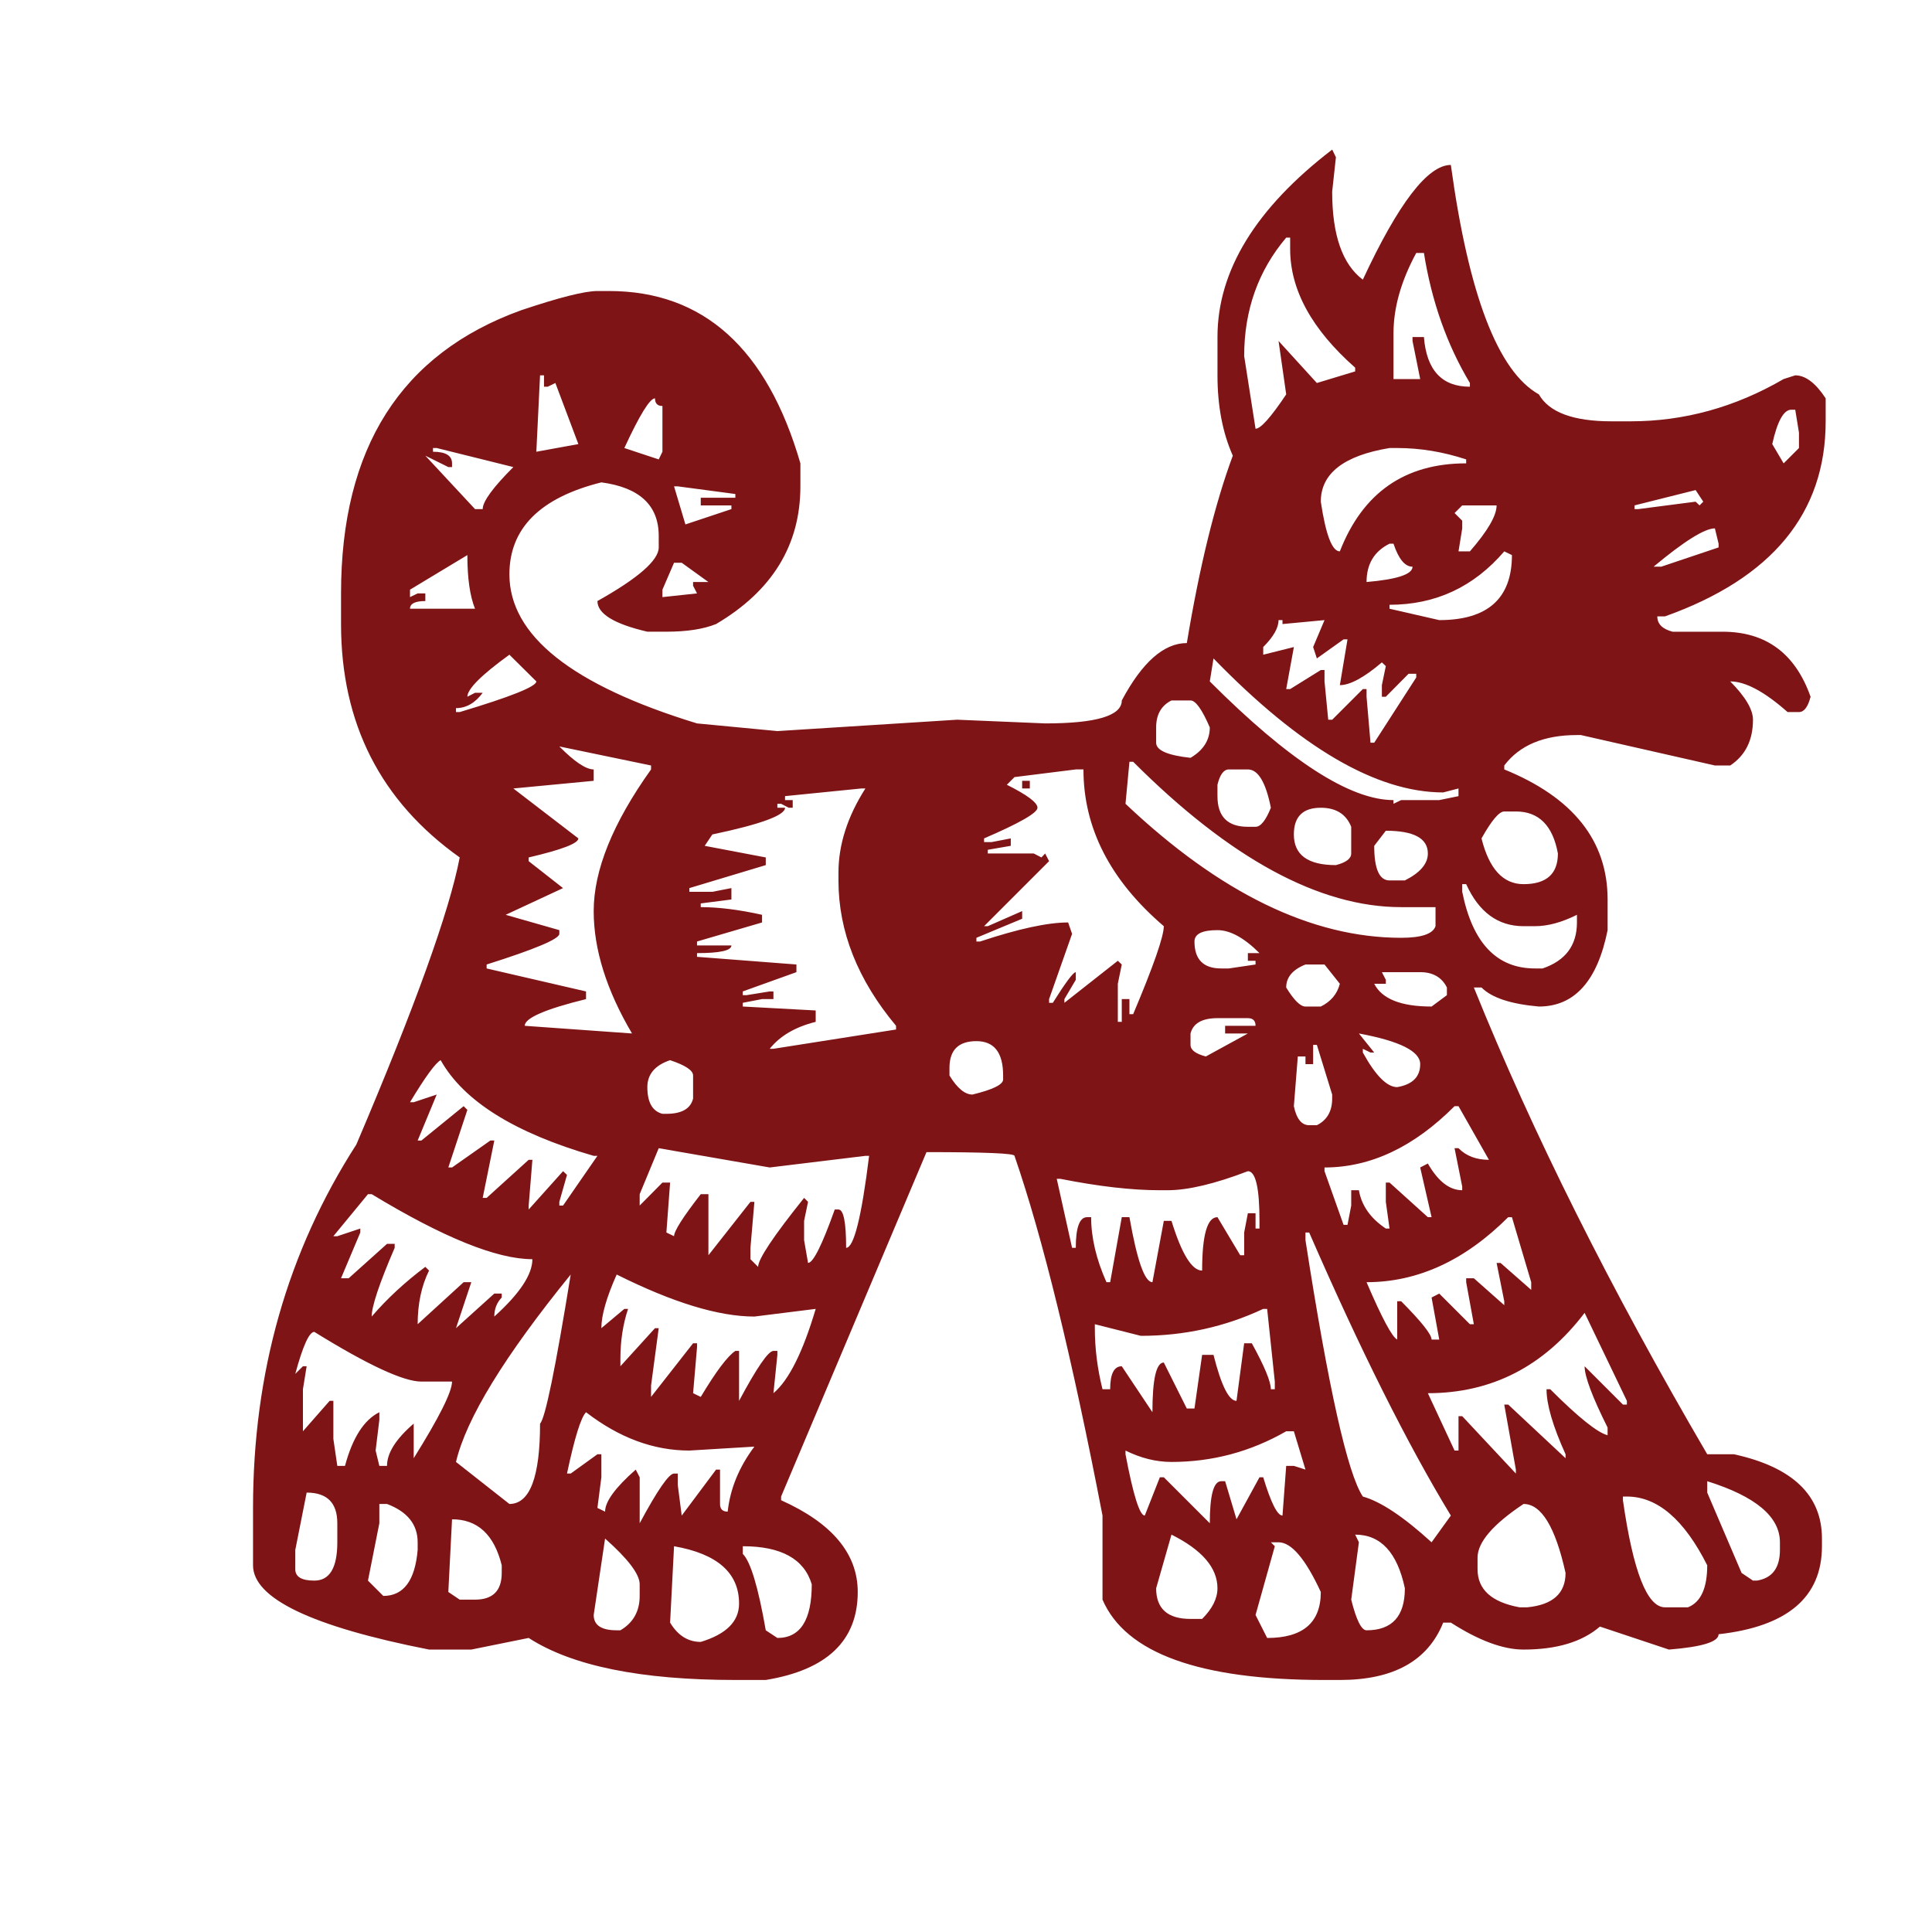<?xml version="1.0" encoding="utf-8"?>
<!-- Generator: Adobe Illustrator 16.0.0, SVG Export Plug-In . SVG Version: 6.00 Build 0)  -->
<!DOCTYPE svg PUBLIC "-//W3C//DTD SVG 1.1//EN" "http://www.w3.org/Graphics/SVG/1.1/DTD/svg11.dtd">
<svg version="1.1" id="Layer_1" xmlns="http://www.w3.org/2000/svg" xmlns:xlink="http://www.w3.org/1999/xlink" x="0px" y="0px"
	 width="300px" height="300px" viewBox="0 0 300 300" enable-background="new 0 0 300 300" xml:space="preserve">
<g>
	<path fill-rule="evenodd" clip-rule="evenodd" fill="#7E1416" d="M206.859,29.759c0,6.731,1.588,11.287,4.76,13.667
		c5.529-11.876,10.086-17.814,13.668-17.814c2.764,20.194,7.32,32.07,13.666,35.627c1.588,2.789,5.35,4.183,11.287,4.183h2.957
		c8.318,0,16.238-2.188,23.764-6.563l1.803-0.577c1.588,0,3.162,1.19,4.725,3.57v3.57c0,14.256-8.318,24.353-24.953,30.291h-1.191
		c0,1.178,0.793,1.971,2.381,2.38h7.752c6.73,0,11.287,3.365,13.668,10.097c-0.408,1.587-1.01,2.38-1.803,2.38h-1.768
		c-3.582-3.174-6.551-4.76-8.906-4.76c2.355,2.38,3.533,4.363,3.533,5.95c0,3.173-1.178,5.541-3.533,7.104h-2.381l-20.807-4.725
		h-0.613c-5.145,0-8.906,1.575-11.287,4.725v0.612c10.697,4.352,16.047,11.083,16.047,20.194v4.76
		c-1.586,7.909-5.145,11.864-10.674,11.864c-4.375-0.386-7.344-1.371-8.906-2.958h-1.189c9.109,22.574,21.189,46.735,36.24,72.481
		h4.146c9.111,1.996,13.666,6.359,13.666,13.09v1.19c0,7.909-5.348,12.465-16.047,13.666c0,1.179-2.572,1.972-7.717,2.381
		l-10.709-3.57c-2.766,2.38-6.719,3.57-11.863,3.57c-3.174,0-6.936-1.395-11.287-4.184h-1.189c-2.381,5.938-7.73,8.907-16.047,8.907
		h-2.381c-19.4,0-30.892-4.159-34.474-12.477v-13.055c-4.735-24.568-9.291-43.188-13.667-55.857c0-0.384-4.555-0.576-13.666-0.576
		l-22.574,53.478v0.576c7.933,3.559,11.899,8.307,11.899,14.244c0,7.549-4.759,12.104-14.279,13.667h-4.724
		c-14.664,0-25.362-2.176-32.093-6.526l-8.907,1.803h-6.563c-18.222-3.582-27.333-7.946-27.333-13.09v-8.907
		c0-20.987,5.349-39.799,16.047-56.434c9.111-21.396,14.46-36.253,16.047-44.571c-12.285-8.727-18.428-20.807-18.428-36.24v-4.76
		c0-22.574,9.316-37.226,27.947-43.958c5.938-1.996,9.893-2.993,11.864-2.993h1.803c14.64,0,24.545,8.919,29.714,26.757v3.57
		c0,9.111-4.363,16.239-13.09,21.383c-1.971,0.794-4.543,1.19-7.716,1.19h-2.957c-5.169-1.202-7.753-2.789-7.753-4.76
		c6.346-3.558,9.52-6.334,9.52-8.33v-1.767c0-4.76-2.97-7.536-8.907-8.33c-9.52,2.38-14.28,7.14-14.28,14.28
		c0,9.496,9.712,17.213,29.137,23.15l12.477,1.19l27.911-1.767l13.667,0.576c7.934,0,11.9-1.189,11.9-3.57
		c3.173-5.938,6.539-8.906,10.098-8.906c1.971-11.876,4.351-21.576,7.139-29.101c-1.586-3.558-2.38-7.717-2.38-12.477v-5.95
		c0-10.289,5.938-19.989,17.813-29.101l0.577,1.19L206.859,29.759z M199.72,36.899c-4.351,5.145-6.526,11.274-6.526,18.391
		l1.767,11.287c0.793,0,2.38-1.779,4.76-5.337l-1.189-8.294l5.95,6.527l5.949-1.803v-0.577c-6.73-5.938-10.097-12.08-10.097-18.426
		v-1.767H199.72z M219.914,39.279c-2.357,4.351-3.533,8.51-3.533,12.477v7.104h4.146l-1.191-5.914v-0.613h1.768
		c0.408,5.145,2.789,7.717,7.141,7.717v-0.577c-3.559-5.938-5.938-12.669-7.141-20.194H219.914z M102.862,70.146v-7.104
		c-0.769,0-1.154-0.396-1.154-1.19c-0.793,0-2.38,2.572-4.76,7.717l5.337,1.767L102.862,70.146z M104.665,75.52l1.767,5.914
		l7.141-2.38v-0.577h-4.761v-1.19h5.373V76.71l-8.943-1.19H104.665z M84.472,60.05v-1.767h-0.613l-0.577,11.864l6.526-1.189
		l-3.57-9.484l-1.19,0.577H84.472z M79.712,72.526l-11.9-2.957h-0.577v0.577c1.971,0,2.957,0.602,2.957,1.803v0.577h-0.577
		l-3.57-1.767l7.717,8.294h1.19C74.952,77.875,76.538,75.7,79.712,72.526z M72.572,86.193l-8.907,5.373v1.154l1.189-0.577h1.19v1.19
		c-1.587,0-2.38,0.397-2.38,1.19h10.097C72.968,92.552,72.572,89.775,72.572,86.193z M74.952,107.577
		c-1.178,1.587-2.56,2.38-4.147,2.38v0.613h0.578c7.933-2.38,11.9-3.967,11.9-4.76l-4.184-4.147
		c-4.352,3.149-6.527,5.325-6.527,6.527l1.19-0.613H74.952z M101.095,118.864l-14.244-2.957c2.356,2.38,4.135,3.569,5.337,3.569
		v1.768l-12.477,1.189l10.097,7.753c0,0.77-2.573,1.756-7.717,2.957v0.577l5.337,4.184l-8.907,4.146l8.33,2.38v0.577
		c0,0.793-3.763,2.38-11.287,4.76v0.613l15.434,3.57v1.189c-6.347,1.563-9.52,2.945-9.52,4.146l16.66,1.19
		c-3.967-6.731-5.95-13.066-5.95-19.004c0-6.347,2.969-13.679,8.907-21.997V118.864z M102.862,91.566v1.154l5.373-0.577l-0.613-1.19
		v-0.577h2.38l-4.147-2.993h-1.19L102.862,91.566z M64.242,171.151l3.57-1.189l-2.958,7.139h0.578l6.563-5.336l0.577,0.577
		l-2.957,8.942h0.577l5.95-4.184h0.613l-1.803,8.908h0.613l6.527-5.914h0.577l-0.577,7.104v0.613l5.337-5.95l0.613,0.577
		l-1.19,4.183v0.577h0.577l5.337-7.718h-0.577c-12.284-3.557-20.206-8.51-23.764-14.856c-0.793,0.409-2.38,2.584-4.76,6.527H64.242z
		 M57.138,185.431l-5.373,6.527h0.613l3.57-1.19v0.613l-2.994,7.104h1.19l5.95-5.338h1.19v0.614c-2.38,5.528-3.57,9.087-3.57,10.673
		c2.38-2.764,5.156-5.337,8.33-7.717l0.577,0.577c-1.177,2.38-1.767,5.157-1.767,8.329l7.14-6.526h1.19l-2.38,7.141l5.95-5.373
		h1.154v0.612c-0.77,0.794-1.154,1.779-1.154,2.957c3.943-3.558,5.914-6.526,5.914-8.907c-5.529,0-13.847-3.365-24.953-10.097
		H57.138z M121.902,124.237h1.189v1.189h-0.613l-1.19-0.613h-0.577v0.613h1.19c0,1.178-3.762,2.561-11.287,4.147l-1.189,1.767
		l9.483,1.803v1.19l-11.864,3.57v0.576h3.57l2.958-0.576v1.767l-4.761,0.613v0.576c2.789,0,5.962,0.397,9.52,1.19v1.189
		l-10.097,2.958v0.612h5.337c0,0.794-1.779,1.19-5.337,1.19v0.576l15.434,1.19v1.189l-8.331,2.994v0.576h0.613l3.57-0.576h0.577
		v1.189h-1.767l-2.993,0.577v0.577l11.323,0.612v1.768c-3.173,0.793-5.554,2.188-7.14,4.183h0.577l19.04-2.993v-0.577
		c-5.962-7.14-8.942-14.664-8.942-22.573v-1.19c0-4.351,1.394-8.714,4.183-13.09h-0.613l-11.864,1.19V124.237z M99.329,187.198
		l3.534-3.57h1.19l-0.577,7.753l1.189,0.577c0-0.794,1.383-2.969,4.147-6.527h1.19v9.484l6.527-8.294h0.613l-0.613,7.141v1.766
		l1.19,1.19c0-1.202,2.38-4.772,7.14-10.709l0.613,0.612l-0.613,2.957v2.993l0.613,3.534c0.793,0,2.176-2.766,4.147-8.294h0.577
		c0.793,0,1.189,1.983,1.189,5.95c1.202,0,2.393-4.761,3.57-14.281h-0.577l-14.856,1.804l-17.237-2.993l-2.957,7.14V187.198z
		 M103.476,172.954c2.38,0,3.763-0.793,4.147-2.38v-3.57c0-0.793-1.19-1.587-3.57-2.38c-2.356,0.793-3.534,2.188-3.534,4.184
		c0,2.355,0.781,3.738,2.344,4.146H103.476z M227.053,80.856v1.19l-0.576,3.57h1.768c2.764-3.173,4.146-5.553,4.146-7.14h-5.338
		l-1.189,1.19L227.053,80.856z M227.666,71.336c-3.582-1.178-7.15-1.767-10.709-1.767h-1.191c-7.115,1.178-10.673,3.955-10.673,8.33
		c0.771,5.145,1.755,7.717,2.958,7.717c3.557-9.111,10.096-13.667,19.615-13.667V71.336z M215.766,84.426
		c-2.379,1.178-3.568,3.162-3.568,5.95c4.76-0.409,7.139-1.202,7.139-2.38c-1.178,0-2.162-1.19-2.955-3.57H215.766z M215.766,94.523
		l7.719,1.767c7.523,0,11.287-3.366,11.287-10.097l-1.191-0.577c-4.736,5.529-10.674,8.294-17.814,8.294V94.523z M208.627,99.283
		l-4.146,2.957l-0.577-1.767l1.767-4.183l-6.527,0.613v-0.613h-0.612c0,1.202-0.794,2.596-2.38,4.183v1.189l4.76-1.189L199.72,107
		h0.613l4.76-2.957h0.577v1.768l0.577,5.95h0.612l4.76-4.761h0.578v1.19l0.613,7.14h0.576l6.527-10.133v-0.577h-1.189l-3.535,3.57
		h-0.613v-1.803l0.613-2.957l-0.613-0.577c-2.764,2.355-4.939,3.534-6.525,3.534l1.189-7.104H208.627z M190.813,119.477
		c-0.793,0-1.382,0.794-1.767,2.381v1.767c0,3.173,1.575,4.76,4.724,4.76h1.19c0.793,0,1.587-0.985,2.38-2.957
		c-0.793-3.967-1.983-5.95-3.57-5.95H190.813z M167.049,119.477l-9.52,1.19l-1.189,1.19c3.173,1.586,4.76,2.776,4.76,3.569
		c0,0.794-2.765,2.38-8.294,4.76v0.577h1.154l2.993-0.577v1.154l-3.57,0.613v0.577h7.14l1.19,0.612l0.576-0.612l0.613,1.189
		l-10.097,10.098h0.577l5.337-2.345v1.19l-7.104,2.957v0.577h0.577c5.938-1.972,10.492-2.958,13.666-2.958l0.613,1.768l-3.57,10.133
		v0.577h0.577c1.995-3.174,3.186-4.761,3.569-4.761v1.19l-1.767,2.993v0.577l8.294-6.527l0.613,0.577l-0.613,2.993v5.914h0.613
		v-3.534h1.189v2.344h0.578c3.172-7.525,4.76-12.08,4.76-13.666c-8.318-7.116-12.477-15.23-12.477-24.342H167.049z M179.525,115.33
		c0,1.178,1.779,1.959,5.338,2.344c1.995-1.178,2.993-2.752,2.993-4.724c-1.202-2.789-2.2-4.184-2.993-4.184h-2.957
		c-1.586,0.794-2.381,2.188-2.381,4.184V115.33z M175.379,118.287l-0.612,6.526c14.664,13.871,28.933,20.808,42.804,20.808
		c3.148,0,4.928-0.602,5.336-1.803v-2.958h-5.336c-12.693,0-26.564-7.524-41.613-22.573H175.379z M187.856,105.811
		c12.261,12.284,21.769,18.427,28.524,18.427v0.576l1.189-0.576h5.914l2.992-0.613v-1.19l-2.379,0.613
		c-10.314,0-22.201-6.936-35.664-20.807L187.856,105.811z M185.477,146.198c0,2.788,1.382,4.183,4.146,4.183h1.189l4.147-0.613
		v-0.577h-1.19v-1.189h1.803c-2.379-2.38-4.555-3.57-6.526-3.57C186.666,144.431,185.477,145.02,185.477,146.198z M159.91,121.244
		v1.189h-1.19v-1.189H159.91z M155.764,167.617v-0.613c0-3.557-1.383-5.336-4.147-5.336c-2.789,0-4.184,1.382-4.184,4.146v1.189
		c1.202,1.972,2.393,2.958,3.569,2.958C154.176,169.191,155.764,168.411,155.764,167.617z M184.863,162.244
		c0,0.794,0.793,1.395,2.38,1.804l6.526-3.57h-3.533v-1.19h4.724c0-0.793-0.396-1.189-1.19-1.189h-4.724
		c-2.38,0-3.774,0.793-4.183,2.38V162.244z M169.43,189.001c0,3.174,0.793,6.539,2.38,10.097h0.577l1.803-10.097h1.189
		c1.179,6.73,2.368,10.097,3.57,10.097l1.768-9.52h1.189c1.586,5.145,3.174,7.717,4.76,7.717c0-5.529,0.793-8.294,2.38-8.294
		l3.534,5.914h0.613v-3.534l0.576-2.993h1.19v2.38h0.612v-1.189c0-5.145-0.6-7.717-1.803-7.717
		c-5.145,1.971-9.303,2.957-12.477,2.957h-1.189c-4.352,0-9.496-0.589-15.434-1.768h-0.577l2.38,10.711h0.576
		c0-3.174,0.59-4.761,1.768-4.761H169.43z M233.58,126.004c-0.793,0-1.971,1.395-3.533,4.183c1.178,4.736,3.354,7.104,6.527,7.104
		c3.557,0,5.336-1.587,5.336-4.76c-0.793-4.352-2.969-6.527-6.527-6.527H233.58z M227.053,138.48c1.588,7.934,5.35,11.9,11.287,11.9
		h1.191c3.557-1.202,5.336-3.582,5.336-7.141v-1.189c-2.355,1.179-4.531,1.768-6.527,1.768h-1.766c-3.967,0-6.936-2.177-8.908-6.527
		h-0.613V138.48z M224.674,153.337c-0.793-1.586-2.176-2.38-4.146-2.38h-5.951l0.613,1.19v0.613h-1.803
		c1.203,2.355,4.17,3.534,8.908,3.534l2.379-1.768V153.337z M209.816,128.384c-0.793-1.972-2.367-2.957-4.724-2.957
		c-2.788,0-4.183,1.383-4.183,4.147c0,3.173,2.176,4.76,6.526,4.76c1.587-0.408,2.38-1.01,2.38-1.803V128.384z M213.387,131.341
		c0,3.582,0.793,5.373,2.379,5.373h2.381c2.381-1.202,3.57-2.597,3.57-4.183c0-2.356-2.176-3.534-6.527-3.534L213.387,131.341z
		 M199.72,153.337c1.202,1.973,2.2,2.958,2.993,2.958h2.38c1.563-0.771,2.548-1.947,2.958-3.534l-2.381-2.993h-2.957
		C200.718,150.561,199.72,151.751,199.72,153.337z M206.859,169.962l-2.379-7.718h-0.577v2.993h-1.19v-1.189h-1.189l-0.613,7.717
		c0.408,1.971,1.202,2.957,2.38,2.957h1.19c1.586-0.794,2.379-2.176,2.379-4.147V169.962z M212.811,163.435l-1.191-0.577v0.577
		c1.973,3.582,3.75,5.373,5.338,5.373c2.379-0.409,3.57-1.6,3.57-3.57c0-1.995-3.174-3.582-9.52-4.76l2.379,2.957H212.811z
		 M202.713,191.381v1.19c3.559,22.958,6.527,36.229,8.906,39.811c2.766,0.769,6.324,3.137,10.676,7.104l2.992-4.147
		c-6.732-11.082-14.064-25.734-21.997-43.957H202.713z M205.67,181.861l2.957,8.33h0.613l0.576-2.993v-2.38h1.191
		c0.408,2.38,1.803,4.363,4.182,5.949h0.576l-0.576-4.146v-2.993h0.576l5.951,5.373h0.578l-1.768-7.717l1.189-0.613
		c1.586,2.765,3.365,4.147,5.336,4.147v-0.577l-1.189-5.95h0.613c1.178,1.202,2.752,1.804,4.725,1.804l-4.725-8.33h-0.613
		c-6.322,6.347-13.053,9.52-20.193,9.52V181.861z M234.193,189.001c-6.73,6.73-14.063,10.097-21.996,10.097
		c2.379,5.554,3.967,8.522,4.76,8.907v-5.95h0.613c3.148,3.173,4.725,5.156,4.725,5.95h1.189l-1.189-6.527l1.189-0.612l4.76,4.759
		h0.613l-1.191-6.526v-0.612h1.191l4.723,4.183v-0.613l-1.189-5.949h0.613l4.76,4.183v-1.19l-2.992-10.097H234.193z M278.764,63.62
		h-0.613c-1.178,0-2.164,1.779-2.957,5.337l1.768,2.993l2.381-2.38v-2.38L278.764,63.62z M253.811,79.054h0.576l8.908-1.154
		l0.611,0.577l0.578-0.577l-1.189-1.803l-9.484,2.38V79.054z M266.287,82.046c-1.586,0-4.76,1.983-9.52,5.95h1.189l8.906-2.993
		v-0.577L266.287,82.046z M249.627,221.671c-2.379-4.759-3.57-7.933-3.57-9.519l5.951,5.949h0.613v-0.577l-6.564-13.666
		c-6.322,8.317-14.436,12.477-24.34,12.477l4.146,8.906h0.613v-5.336h0.576l8.33,8.906v-0.612l-1.803-10.098h0.613l8.906,8.33
		v-0.613c-1.971-4.352-2.955-7.717-2.955-10.097h0.576c4.352,4.351,7.32,6.731,8.906,7.14V221.671z M270.434,244.245l1.768,1.19
		h0.613c2.379-0.385,3.57-1.972,3.57-4.76v-1.19c0-3.967-3.764-7.128-11.287-9.483v1.767L270.434,244.245z M252.008,232.958
		c1.586,11.083,3.762,16.624,6.527,16.624h3.568c1.996-0.793,2.994-2.969,2.994-6.526c-3.582-7.116-7.742-10.674-12.477-10.674
		h-0.613V232.958z M196.15,203.245c-5.938,2.789-12.273,4.183-19.004,4.183l-7.14-1.804v0.614c0,3.148,0.396,6.311,1.189,9.483h1.19
		c0-2.38,0.601-3.569,1.803-3.569l4.76,7.139c0-5.144,0.59-7.717,1.768-7.717l3.57,7.141h1.189l1.189-8.33h1.768
		c1.202,4.76,2.392,7.14,3.57,7.14l1.189-8.942h1.189c1.972,3.582,2.957,5.962,2.957,7.14h0.613v-1.189l-1.189-11.287H196.15z
		 M200.91,227.621l1.803,0.578l-1.803-5.95h-1.19c-5.528,3.173-11.467,4.76-17.813,4.76c-2.381,0-4.76-0.589-7.14-1.768v0.577
		c1.202,6.347,2.199,9.52,2.993,9.52l2.344-5.949h0.613l7.14,7.14c0-4.351,0.589-6.526,1.767-6.526h0.613l1.768,5.913l3.568-6.526
		h0.578c1.201,3.966,2.199,5.949,2.992,5.949l0.577-7.717H200.91z M211.008,239.485l-1.191,8.907c0.793,3.173,1.588,4.76,2.381,4.76
		c3.967,0,5.949-2.176,5.949-6.527c-1.178-5.553-3.75-8.329-7.717-8.329L211.008,239.485z M197.953,240.099l-2.993,10.674
		l1.804,3.57c5.553,0,8.329-2.381,8.329-7.141c-2.38-5.145-4.567-7.717-6.563-7.717h-1.19L197.953,240.099z M236.574,233.535
		c-4.762,3.174-7.141,5.95-7.141,8.33v1.803c0,3.149,2.176,5.121,6.527,5.914h1.189c3.967-0.385,5.949-2.164,5.949-5.337
		C241.514,237.105,239.338,233.535,236.574,233.535z M189.046,246.625c0-3.173-2.38-5.949-7.14-8.329l-2.381,8.329
		c0,3.173,1.779,4.76,5.338,4.76h1.803C188.253,249.798,189.046,248.212,189.046,246.625z M120.712,209.771v0.613l-0.613,5.95
		c2.38-1.995,4.567-6.359,6.563-13.09l-9.52,1.189c-5.553,0-12.681-2.175-21.383-6.526c-1.587,3.558-2.38,6.335-2.38,8.33
		l3.569-2.993h0.578c-0.794,2.379-1.19,4.952-1.19,7.717v1.19l5.373-5.914h0.577l-1.19,8.906v1.768l6.527-8.33h0.613v0.612
		l-0.613,7.141l1.189,0.577c2.38-3.967,4.171-6.347,5.373-7.141h0.577v7.753c2.764-5.168,4.543-7.753,5.337-7.753H120.712z
		 M107.045,225.241c-5.553,0-10.902-1.983-16.046-5.95c-0.793,0.794-1.779,3.967-2.957,9.521h0.577l4.147-2.993h0.613v3.57
		l-0.613,4.76l1.19,0.577c0-1.563,1.587-3.738,4.76-6.526l0.613,1.189v7.14c2.765-5.145,4.543-7.717,5.336-7.717h0.577v1.767
		l0.613,4.76l5.336-7.139h0.614v5.336c0,0.794,0.396,1.19,1.189,1.19c0.384-3.559,1.767-6.924,4.147-10.097L107.045,225.241z
		 M88.619,197.908c-10.289,12.669-16.227,22.369-17.814,29.101l8.294,6.526c3.173,0,4.76-4.159,4.76-12.477
		C84.652,220.289,86.239,212.572,88.619,197.908z M77.909,243.056c-1.178-4.76-3.75-7.141-7.717-7.141l-0.577,11.287l1.767,1.19
		h2.379c2.765,0,4.147-1.383,4.147-4.147V243.056z M99.329,247.815v-1.804c0-1.562-1.791-3.93-5.373-7.104l-1.767,11.864
		c0,1.587,1.19,2.38,3.57,2.38h0.577C98.331,251.975,99.329,250.195,99.329,247.815z M115.339,241.288
		c1.202,1.179,2.393,5.133,3.57,11.864l1.803,1.19c3.558,0,5.337-2.777,5.337-8.331c-1.178-3.942-4.748-5.913-10.71-5.913V241.288z
		 M114.762,249.005c0-4.76-3.366-7.729-10.097-8.906l-0.612,11.863c1.202,1.996,2.788,2.993,4.759,2.993
		C112.779,253.753,114.762,251.77,114.762,249.005z M51.765,217.524v5.914l0.613,4.183h1.19c1.178-4.375,2.957-7.151,5.336-8.33
		v1.19l-0.577,4.76l0.577,2.38h1.19c0-1.995,1.382-4.183,4.146-6.563v5.373c3.967-6.347,5.95-10.313,5.95-11.899h-4.76
		c-2.765,0-8.307-2.573-16.624-7.718c-0.793,0-1.779,2.176-2.957,6.527l1.19-1.189h0.577l-0.577,3.569v6.527l4.147-4.725H51.765z
		 M58.905,236.528l-1.767,8.907l2.38,2.38c3.149,0,4.928-2.38,5.336-7.14v-1.19c0-2.765-1.586-4.748-4.759-5.95h-1.19V236.528z
		 M47.618,231.769l-1.767,8.907v2.992c0,1.179,0.986,1.768,2.957,1.768c2.38,0,3.57-1.983,3.57-5.95v-2.957
		C52.378,233.354,50.791,231.769,47.618,231.769z"/>
</g>
</svg>
